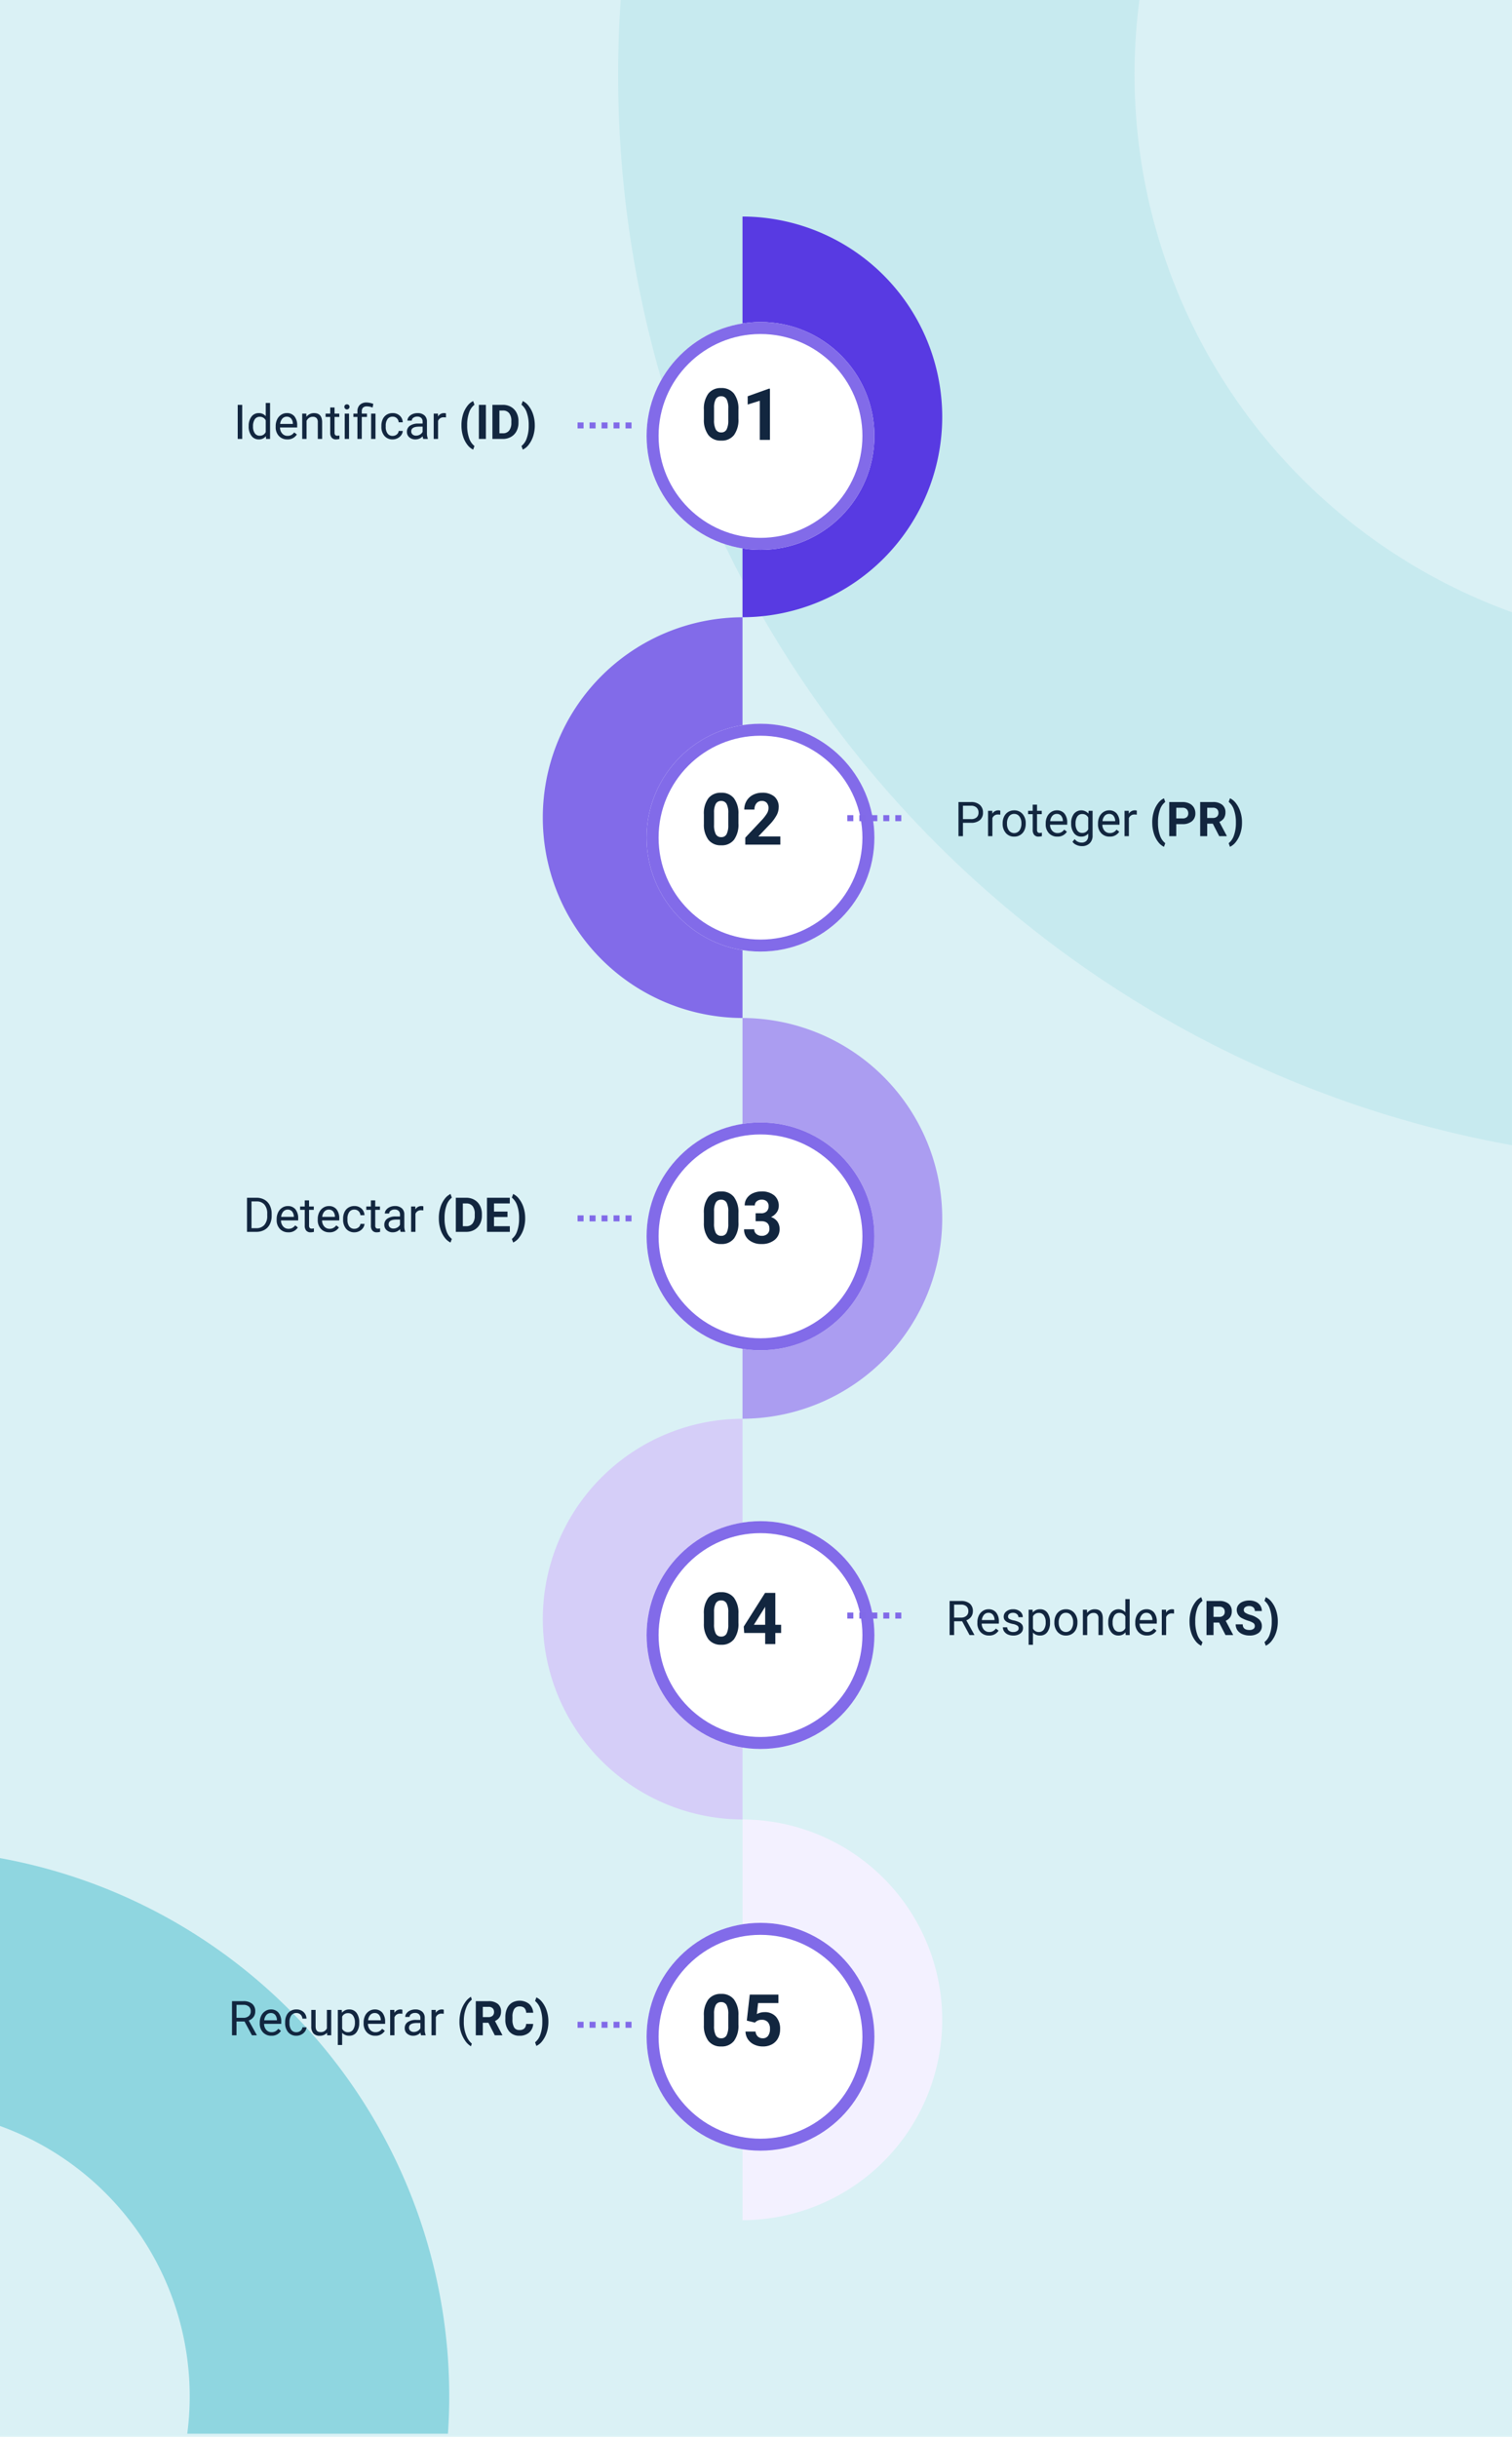 <svg xmlns="http://www.w3.org/2000/svg" xmlns:xlink="http://www.w3.org/1999/xlink" width="504.423" height="812.839" viewBox="0 0 504.423 812.839">
  <defs>
    <clipPath id="clip-path">
      <rect id="Rectángulo_36928" data-name="Rectángulo 36928" width="133.676" height="66.625" fill="#826be9"/>
    </clipPath>
    <clipPath id="clip-path-2">
      <rect id="Rectángulo_36928-2" data-name="Rectángulo 36928" width="133.676" height="66.625" fill="#d5cef8"/>
    </clipPath>
    <clipPath id="clip-path-3">
      <rect id="Rectángulo_36928-3" data-name="Rectángulo 36928" width="133.676" height="66.625" fill="#583ae2"/>
    </clipPath>
    <clipPath id="clip-path-4">
      <rect id="Rectángulo_36928-4" data-name="Rectángulo 36928" width="133.676" height="66.625" fill="#ab9df1"/>
    </clipPath>
    <clipPath id="clip-path-5">
      <rect id="Rectángulo_36928-5" data-name="Rectángulo 36928" width="133.676" height="66.625" fill="#f3f1ff"/>
    </clipPath>
    <filter id="Elipse_5466" x="178.212" y="69.92" width="151" height="151" filterUnits="userSpaceOnUse">
      <feOffset dx="6" dy="6" input="SourceAlpha"/>
      <feGaussianBlur stdDeviation="12.5" result="blur"/>
      <feFlood flood-opacity="0.161"/>
      <feComposite operator="in" in2="blur"/>
      <feComposite in="SourceGraphic"/>
    </filter>
    <filter id="Elipse_5467" x="178.212" y="203.92" width="151" height="151" filterUnits="userSpaceOnUse">
      <feOffset dx="6" dy="6" input="SourceAlpha"/>
      <feGaussianBlur stdDeviation="12.5" result="blur-2"/>
      <feFlood flood-opacity="0.161"/>
      <feComposite operator="in" in2="blur-2"/>
      <feComposite in="SourceGraphic"/>
    </filter>
    <filter id="Elipse_5468" x="178.212" y="336.92" width="151" height="151" filterUnits="userSpaceOnUse">
      <feOffset dx="6" dy="6" input="SourceAlpha"/>
      <feGaussianBlur stdDeviation="12.5" result="blur-3"/>
      <feFlood flood-opacity="0.161"/>
      <feComposite operator="in" in2="blur-3"/>
      <feComposite in="SourceGraphic"/>
    </filter>
    <filter id="Elipse_5469" x="178.212" y="469.92" width="151" height="151" filterUnits="userSpaceOnUse">
      <feOffset dx="6" dy="6" input="SourceAlpha"/>
      <feGaussianBlur stdDeviation="12.5" result="blur-4"/>
      <feFlood flood-opacity="0.161"/>
      <feComposite operator="in" in2="blur-4"/>
      <feComposite in="SourceGraphic"/>
    </filter>
    <filter id="Elipse_5470" x="178.212" y="603.92" width="151" height="151" filterUnits="userSpaceOnUse">
      <feOffset dx="6" dy="6" input="SourceAlpha"/>
      <feGaussianBlur stdDeviation="12.5" result="blur-5"/>
      <feFlood flood-opacity="0.161"/>
      <feComposite operator="in" in2="blur-5"/>
      <feComposite in="SourceGraphic"/>
    </filter>
  </defs>
  <g id="Grupo_87396" data-name="Grupo 87396" transform="translate(11549 1579)">
    <g id="Grupo_87546" data-name="Grupo 87546" transform="translate(-4824.5 -1413.304)">
      <path id="Trazado_134801" data-name="Trazado 134801" d="M0,0H504.418V812.839H0Z" transform="translate(-6724.5 -165.696)" fill="#daf1f5"/>
      <path id="hacker-working-in-the-darkness" d="M0,149.872H89.354A95.882,95.882,0,0,1,192,87.4V.427Q185.792,0,179.477,0A182.414,182.414,0,0,0,0,149.858Z" transform="translate(-6574.628 454.129) rotate(90)" fill="#8fd6e0"/>
      <path id="hacker-working-in-the-darkness-2" data-name="hacker-working-in-the-darkness" d="M0,298.2H177.784A190.775,190.775,0,0,1,382.017,173.9V.849Q369.666.011,357.1,0C178.771,0,30.492,128.647,0,298.2Z" transform="translate(-6518.278 216.322) rotate(-90)" fill="#b5e4eb" opacity="0.5"/>
      <g id="Grupo_86699" data-name="Grupo 86699" transform="translate(-2266.078 -559.276) rotate(90)">
        <g id="Grupo_86694" data-name="Grupo 86694" transform="translate(599.485 4210.712)">
          <g id="Grupo_86693" data-name="Grupo 86693" clip-path="url(#clip-path)">
            <path id="Trazado_130844" data-name="Trazado 130844" d="M66.839,66.625A66.84,66.84,0,0,0,133.677,0L0,0A66.841,66.841,0,0,0,66.839,66.625" fill="#826be9"/>
          </g>
        </g>
        <g id="Grupo_86697" data-name="Grupo 86697" transform="translate(866.838 4210.712)">
          <g id="Grupo_86693-2" data-name="Grupo 86693" clip-path="url(#clip-path-2)">
            <path id="Trazado_130844-2" data-name="Trazado 130844" d="M66.839,66.625A66.84,66.84,0,0,0,133.677,0L0,0A66.841,66.841,0,0,0,66.839,66.625" fill="#d5cef8"/>
          </g>
        </g>
        <g id="Grupo_86695" data-name="Grupo 86695" transform="translate(599.485 4210.712) rotate(180)">
          <g id="Grupo_86693-3" data-name="Grupo 86693" clip-path="url(#clip-path-3)">
            <path id="Trazado_130844-3" data-name="Trazado 130844" d="M66.839,66.625A66.84,66.84,0,0,0,133.677,0L0,0A66.841,66.841,0,0,0,66.839,66.625" fill="#583ae2"/>
          </g>
        </g>
        <g id="Grupo_86696" data-name="Grupo 86696" transform="translate(866.838 4210.712) rotate(180)">
          <g id="Grupo_86693-4" data-name="Grupo 86693" clip-path="url(#clip-path-4)">
            <path id="Trazado_130844-4" data-name="Trazado 130844" d="M66.839,66.625A66.84,66.84,0,0,0,133.677,0L0,0A66.841,66.841,0,0,0,66.839,66.625" fill="#ab9df1"/>
          </g>
        </g>
        <g id="Grupo_86698" data-name="Grupo 86698" transform="translate(1134.19 4210.712) rotate(180)">
          <g id="Grupo_86693-5" data-name="Grupo 86693" clip-path="url(#clip-path-5)">
            <path id="Trazado_130844-5" data-name="Trazado 130844" d="M66.839,66.625A66.84,66.84,0,0,0,133.677,0L0,0A66.841,66.841,0,0,0,66.839,66.625" fill="#f3f1ff"/>
          </g>
        </g>
        <g transform="matrix(0, -1, 1, 0, 393.58, 4458.42)" filter="url(#Elipse_5466)">
          <g id="Elipse_5466-2" data-name="Elipse 5466" transform="translate(285.71 101.42) rotate(90)" fill="#fff" stroke="#826be9" stroke-width="4">
            <circle cx="38" cy="38" r="38" stroke="none"/>
            <circle cx="38" cy="38" r="36" fill="none"/>
          </g>
        </g>
        <g transform="matrix(0, -1, 1, 0, 393.58, 4458.42)" filter="url(#Elipse_5467)">
          <g id="Elipse_5467-2" data-name="Elipse 5467" transform="translate(285.71 235.42) rotate(90)" fill="#fff" stroke="#826be9" stroke-width="4">
            <circle cx="38" cy="38" r="38" stroke="none"/>
            <circle cx="38" cy="38" r="36" fill="none"/>
          </g>
        </g>
        <g transform="matrix(0, -1, 1, 0, 393.58, 4458.42)" filter="url(#Elipse_5468)">
          <g id="Elipse_5468-2" data-name="Elipse 5468" transform="translate(285.71 368.42) rotate(90)" fill="#fff" stroke="#826be9" stroke-width="4">
            <circle cx="38" cy="38" r="38" stroke="none"/>
            <circle cx="38" cy="38" r="36" fill="none"/>
          </g>
        </g>
        <g transform="matrix(0, -1, 1, 0, 393.58, 4458.42)" filter="url(#Elipse_5469)">
          <g id="Elipse_5469-2" data-name="Elipse 5469" transform="translate(285.71 501.42) rotate(90)" fill="#fff" stroke="#826be9" stroke-width="4">
            <circle cx="38" cy="38" r="38" stroke="none"/>
            <circle cx="38" cy="38" r="36" fill="none"/>
          </g>
        </g>
        <g transform="matrix(0, -1, 1, 0, 393.58, 4458.42)" filter="url(#Elipse_5470)">
          <g id="Elipse_5470-2" data-name="Elipse 5470" transform="translate(285.71 635.42) rotate(90)" fill="#fff" stroke="#826be9" stroke-width="4">
            <circle cx="38" cy="38" r="38" stroke="none"/>
            <circle cx="38" cy="38" r="36" fill="none"/>
          </g>
        </g>
        <path id="_01" data-name="01" d="M12.645-7.055A8.644,8.644,0,0,1,11.18-1.641,5.113,5.113,0,0,1,6.891.234a5.149,5.149,0,0,1-4.266-1.84A8.391,8.391,0,0,1,1.113-6.879V-10.02A8.53,8.53,0,0,1,2.6-15.445,5.151,5.151,0,0,1,6.867-17.3a5.156,5.156,0,0,1,4.266,1.834A8.365,8.365,0,0,1,12.645-10.2ZM9.258-10.5a6.237,6.237,0,0,0-.58-3.088,1.961,1.961,0,0,0-1.811-.967,1.926,1.926,0,0,0-1.764.92,5.837,5.837,0,0,0-.6,2.877v4.148a6.547,6.547,0,0,0,.568,3.1A1.935,1.935,0,0,0,6.891-2.5a1.9,1.9,0,0,0,1.793-.973,6.39,6.39,0,0,0,.574-2.977ZM23.156,0H19.77V-13.055L15.727-11.8v-2.754l7.066-2.531h.363Z" transform="translate(540.323 4224.712) rotate(-90)" fill="#12263f"/>
        <path id="_02" data-name="02" d="M12.645-7.055A8.644,8.644,0,0,1,11.18-1.641,5.113,5.113,0,0,1,6.891.234a5.149,5.149,0,0,1-4.266-1.84A8.391,8.391,0,0,1,1.113-6.879V-10.02A8.53,8.53,0,0,1,2.6-15.445,5.151,5.151,0,0,1,6.867-17.3a5.156,5.156,0,0,1,4.266,1.834A8.365,8.365,0,0,1,12.645-10.2ZM9.258-10.5a6.237,6.237,0,0,0-.58-3.088,1.961,1.961,0,0,0-1.811-.967,1.926,1.926,0,0,0-1.764.92,5.837,5.837,0,0,0-.6,2.877v4.148a6.547,6.547,0,0,0,.568,3.1A1.935,1.935,0,0,0,6.891-2.5a1.9,1.9,0,0,0,1.793-.973,6.39,6.39,0,0,0,.574-2.977ZM26.625,0H14.93V-2.32L20.449-8.2a13.617,13.617,0,0,0,1.682-2.168,3.483,3.483,0,0,0,.545-1.758,2.606,2.606,0,0,0-.574-1.787,2.073,2.073,0,0,0-1.641-.65,2.236,2.236,0,0,0-1.811.791,3.133,3.133,0,0,0-.662,2.08h-3.4a5.594,5.594,0,0,1,.744-2.848,5.245,5.245,0,0,1,2.1-2.021A6.394,6.394,0,0,1,20.52-17.3a6.054,6.054,0,0,1,4.1,1.266,4.478,4.478,0,0,1,1.459,3.574,5.737,5.737,0,0,1-.656,2.578,14.327,14.327,0,0,1-2.25,3.059L19.289-2.73h7.336Z" transform="translate(675.324 4224.712) rotate(-90)" fill="#12263f"/>
        <path id="_03" data-name="03" d="M12.645-7.055A8.644,8.644,0,0,1,11.18-1.641,5.113,5.113,0,0,1,6.891.234a5.149,5.149,0,0,1-4.266-1.84A8.391,8.391,0,0,1,1.113-6.879V-10.02A8.53,8.53,0,0,1,2.6-15.445,5.151,5.151,0,0,1,6.867-17.3a5.156,5.156,0,0,1,4.266,1.834A8.365,8.365,0,0,1,12.645-10.2ZM9.258-10.5a6.237,6.237,0,0,0-.58-3.088,1.961,1.961,0,0,0-1.811-.967,1.926,1.926,0,0,0-1.764.92,5.837,5.837,0,0,0-.6,2.877v4.148a6.547,6.547,0,0,0,.568,3.1A1.935,1.935,0,0,0,6.891-2.5a1.9,1.9,0,0,0,1.793-.973,6.39,6.39,0,0,0,.574-2.977Zm9.117.469h1.8a2.543,2.543,0,0,0,1.91-.645,2.362,2.362,0,0,0,.621-1.711,2.088,2.088,0,0,0-.615-1.605,2.384,2.384,0,0,0-1.693-.574,2.5,2.5,0,0,0-1.629.533,1.7,1.7,0,0,0-.656,1.389H14.73a4.165,4.165,0,0,1,.721-2.4A4.8,4.8,0,0,1,17.467-16.7a6.727,6.727,0,0,1,2.854-.6A6.38,6.38,0,0,1,24.563-16,4.418,4.418,0,0,1,26.1-12.434a3.59,3.59,0,0,1-.715,2.156,4.644,4.644,0,0,1-1.875,1.512,4.239,4.239,0,0,1,2.15,1.547,4.2,4.2,0,0,1,.709,2.438,4.491,4.491,0,0,1-1.658,3.645A6.667,6.667,0,0,1,20.32.234a6.322,6.322,0,0,1-4.178-1.348A4.4,4.4,0,0,1,14.52-4.676h3.387a1.962,1.962,0,0,0,.721,1.57A2.656,2.656,0,0,0,20.4-2.5a2.668,2.668,0,0,0,1.893-.639,2.2,2.2,0,0,0,.686-1.693q0-2.555-2.812-2.555H18.375Z" transform="translate(808.324 4224.712) rotate(-90)" fill="#12263f"/>
        <path id="_04" data-name="04" d="M12.645-7.055A8.644,8.644,0,0,1,11.18-1.641,5.113,5.113,0,0,1,6.891.234a5.149,5.149,0,0,1-4.266-1.84A8.391,8.391,0,0,1,1.113-6.879V-10.02A8.53,8.53,0,0,1,2.6-15.445,5.151,5.151,0,0,1,6.867-17.3a5.156,5.156,0,0,1,4.266,1.834A8.365,8.365,0,0,1,12.645-10.2ZM9.258-10.5a6.237,6.237,0,0,0-.58-3.088,1.961,1.961,0,0,0-1.811-.967,1.926,1.926,0,0,0-1.764.92,5.837,5.837,0,0,0-.6,2.877v4.148a6.547,6.547,0,0,0,.568,3.1A1.935,1.935,0,0,0,6.891-2.5a1.9,1.9,0,0,0,1.793-.973,6.39,6.39,0,0,0,.574-2.977ZM24.949-6.422h1.934v2.73H24.949V0H21.563V-3.691h-7l-.152-2.133,7.113-11.238h3.422Zm-7.16,0h3.773v-6.023l-.223.387Z" transform="translate(942 4224.712) rotate(-90)" fill="#12263f"/>
        <path id="_05" data-name="05" d="M12.645-7.055A8.644,8.644,0,0,1,11.18-1.641,5.113,5.113,0,0,1,6.891.234a5.149,5.149,0,0,1-4.266-1.84A8.391,8.391,0,0,1,1.113-6.879V-10.02A8.53,8.53,0,0,1,2.6-15.445,5.151,5.151,0,0,1,6.867-17.3a5.156,5.156,0,0,1,4.266,1.834A8.365,8.365,0,0,1,12.645-10.2ZM9.258-10.5a6.237,6.237,0,0,0-.58-3.088,1.961,1.961,0,0,0-1.811-.967,1.926,1.926,0,0,0-1.764.92,5.837,5.837,0,0,0-.6,2.877v4.148a6.547,6.547,0,0,0,.568,3.1A1.935,1.935,0,0,0,6.891-2.5a1.9,1.9,0,0,0,1.793-.973,6.39,6.39,0,0,0,.574-2.977Zm6.176,2.109.984-8.672H25.98v2.824H19.2l-.422,3.668a5.369,5.369,0,0,1,2.566-.645A4.918,4.918,0,0,1,25.16-9.7a6.038,6.038,0,0,1,1.383,4.23,6.186,6.186,0,0,1-.7,2.959,4.921,4.921,0,0,1-2,2.027,6.237,6.237,0,0,1-3.07.721,6.624,6.624,0,0,1-2.871-.627,5.093,5.093,0,0,1-2.092-1.764A4.807,4.807,0,0,1,15-4.746h3.352A2.5,2.5,0,0,0,19.1-3.088a2.359,2.359,0,0,0,1.67.592,2.082,2.082,0,0,0,1.77-.826,3.827,3.827,0,0,0,.621-2.338,3.165,3.165,0,0,0-.715-2.227,2.623,2.623,0,0,0-2.027-.773,2.932,2.932,0,0,0-1.957.633l-.328.3Z" transform="translate(1076 4224.712) rotate(-90)" fill="#12263f"/>
      </g>
      <path id="Trazado_134802" data-name="Trazado 134802" d="M4.719,15h-1.5V3.625h1.5Zm2.164-4.3A4.952,4.952,0,0,1,7.8,7.574,2.915,2.915,0,0,1,10.214,6.39,2.932,2.932,0,0,1,12.57,7.406V3h1.445V15H12.688l-.07-.906A2.943,2.943,0,0,1,10.2,15.156a2.887,2.887,0,0,1-2.4-1.2,5.008,5.008,0,0,1-.926-3.141Zm1.445.164a3.749,3.749,0,0,0,.594,2.25,1.92,1.92,0,0,0,1.641.813A2.108,2.108,0,0,0,12.57,12.7V8.813a2.125,2.125,0,0,0-1.992-1.2,1.929,1.929,0,0,0-1.656.82,4.128,4.128,0,0,0-.594,2.434Zm11.438,4.289a3.693,3.693,0,0,1-2.8-1.129A4.19,4.19,0,0,1,15.888,11v-.266a5.073,5.073,0,0,1,.48-2.246,3.748,3.748,0,0,1,1.344-1.547,3.378,3.378,0,0,1,1.871-.559,3.166,3.166,0,0,1,2.563,1.086,4.7,4.7,0,0,1,.914,3.109v.6H17.336a3,3,0,0,0,.73,2.02,2.3,2.3,0,0,0,1.777.77,2.517,2.517,0,0,0,1.3-.312,3.259,3.259,0,0,0,.93-.828l.883.688a3.55,3.55,0,0,1-3.19,1.637Zm-.18-7.578a1.928,1.928,0,0,0-1.469.637A3.1,3.1,0,0,0,17.383,10h4.234V9.891a2.753,2.753,0,0,0-.594-1.707,1.815,1.815,0,0,0-1.437-.606ZM26.1,6.547l.047,1.063A3.08,3.08,0,0,1,28.68,6.391q2.68,0,2.7,3.023V15H29.938V9.406a1.946,1.946,0,0,0-.418-1.352,1.675,1.675,0,0,0-1.277-.437,2.086,2.086,0,0,0-1.234.375,2.546,2.546,0,0,0-.828.984V15H24.734V6.547ZM35.523,4.5V6.547H37.1V7.664H35.523v5.249a1.173,1.173,0,0,0,.211.763.888.888,0,0,0,.719.254,3.5,3.5,0,0,0,.688-.094V15a4.215,4.215,0,0,1-1.109.155,1.8,1.8,0,0,1-1.461-.586,2.517,2.517,0,0,1-.492-1.664V7.664h-1.54V6.547h1.539V4.5ZM40.359,15H38.914V6.547h1.445ZM38.8,4.3a.863.863,0,0,1,.215-.594.807.807,0,0,1,.637-.242.819.819,0,0,1,.641.242.854.854,0,0,1,.219.594.856.856,0,1,1-1.712,0ZM43.156,15V7.664H41.82V6.547h1.336V5.828a2.937,2.937,0,0,1,.809-2.2,3.136,3.136,0,0,1,2.285-.789,6.881,6.881,0,0,1,2.211.477l-.242,1.219a5.008,5.008,0,0,0-1.859-.391,1.819,1.819,0,0,0-1.34.418,1.723,1.723,0,0,0-.41,1.254V6.55h1.727V7.664H44.609V15Zm6.023,0H47.727V6.547H49.18Zm5.742-1.023a2.082,2.082,0,0,0,1.352-.469,1.649,1.649,0,0,0,.641-1.172h1.367a2.621,2.621,0,0,1-.5,1.383,3.293,3.293,0,0,1-1.23,1.047,3.55,3.55,0,0,1-1.629.391A3.482,3.482,0,0,1,52.176,14a4.59,4.59,0,0,1-1.02-3.152v-.242a5.089,5.089,0,0,1,.453-2.2,3.451,3.451,0,0,1,1.3-1.492,3.7,3.7,0,0,1,2-.531,3.39,3.39,0,0,1,2.363.852,3.043,3.043,0,0,1,1,2.211H56.914A1.992,1.992,0,0,0,56.293,8.1a1.932,1.932,0,0,0-1.379-.527,2.023,2.023,0,0,0-1.707.793,3.724,3.724,0,0,0-.605,2.293v.273a3.65,3.65,0,0,0,.6,2.25,2.033,2.033,0,0,0,1.72.8ZM65.125,15a3.036,3.036,0,0,1-.2-.891,3.225,3.225,0,0,1-2.406,1.047,2.984,2.984,0,0,1-2.051-.707,2.287,2.287,0,0,1-.8-1.793,2.39,2.39,0,0,1,1-2.051,4.733,4.733,0,0,1,2.824-.73H64.9V9.211A1.623,1.623,0,0,0,64.445,8a1.821,1.821,0,0,0-1.336-.449,2.107,2.107,0,0,0-1.3.391,1.151,1.151,0,0,0-.523.945h-1.45a2,2,0,0,1,.449-1.223,3.066,3.066,0,0,1,1.215-.93,4.1,4.1,0,0,1,1.7-.343,3.342,3.342,0,0,1,2.289.73,2.635,2.635,0,0,1,.859,2.012v3.891a4.757,4.757,0,0,0,.3,1.852V15Zm-2.4-1.1a2.54,2.54,0,0,0,1.289-.352,2.127,2.127,0,0,0,.883-.914V10.9H63.766q-2.656,0-2.656,1.555a1.316,1.316,0,0,0,.453,1.063,1.742,1.742,0,0,0,1.164.382ZM72.7,7.844a4.331,4.331,0,0,0-.711-.055A1.9,1.9,0,0,0,70.055,9v6H68.609V6.547h1.406l.023.977a2.251,2.251,0,0,1,2.016-1.133A1.477,1.477,0,0,1,72.7,6.5Zm5.164,2.531a11.99,11.99,0,0,1,.477-3.406,8.989,8.989,0,0,1,1.406-2.863,5.251,5.251,0,0,1,2.016-1.73L82.2,3.594A5.438,5.438,0,0,0,80.414,6.2a12.082,12.082,0,0,0-.641,4.125v.242a12.313,12.313,0,0,0,.633,4.141A5.544,5.544,0,0,0,82.2,17.359l-.437,1.2a5.253,5.253,0,0,1-1.98-1.684,8.838,8.838,0,0,1-1.4-2.785,11.918,11.918,0,0,1-.516-3.3ZM86.016,15H83.672V3.625h2.344Zm2.172,0V3.625h3.5a5.315,5.315,0,0,1,2.684.676A4.712,4.712,0,0,1,96.22,6.223a5.928,5.928,0,0,1,.664,2.832v.523a5.945,5.945,0,0,1-.652,2.82,4.672,4.672,0,0,1-1.84,1.914,5.355,5.355,0,0,1-2.68.688Zm2.344-9.477v7.594h1.133a2.545,2.545,0,0,0,2.1-.9,4.06,4.06,0,0,0,.742-2.57v-.6a4.124,4.124,0,0,0-.719-2.629,2.537,2.537,0,0,0-2.1-.895Zm11.8,5.031a11.377,11.377,0,0,1-.508,3.4,9.225,9.225,0,0,1-1.461,2.883,5.263,5.263,0,0,1-2.039,1.719l-.437-1.2a5.494,5.494,0,0,0,1.75-2.578,11.939,11.939,0,0,0,.664-4.008v-.414a12.209,12.209,0,0,0-.637-4.117A5.727,5.727,0,0,0,97.883,3.57l.438-1.2a5.265,5.265,0,0,1,2,1.672,9.106,9.106,0,0,1,1.461,2.82,11.3,11.3,0,0,1,.543,3.336Z" transform="translate(-6648.415 -34.276)" fill="#12263f"/>
      <path id="Trazado_134803" data-name="Trazado 134803" d="M6.316,15V3.625H9.527a5.169,5.169,0,0,1,2.625.656,4.438,4.438,0,0,1,1.762,1.867,6.078,6.078,0,0,1,.629,2.781v.727a6.1,6.1,0,0,1-.621,2.82,4.369,4.369,0,0,1-1.773,1.859A5.5,5.5,0,0,1,9.465,15Zm1.5-10.148v8.922H9.4a3.434,3.434,0,0,0,2.7-1.079,4.458,4.458,0,0,0,.965-3.073V8.957a4.529,4.529,0,0,0-.91-3.014A3.239,3.239,0,0,0,9.566,4.852Zm12.273,10.3a3.693,3.693,0,0,1-2.8-1.129A4.19,4.19,0,0,1,16.211,11v-.266A5.073,5.073,0,0,1,16.7,8.5a3.748,3.748,0,0,1,1.344-1.547,3.378,3.378,0,0,1,1.871-.559A3.166,3.166,0,0,1,22.478,7.48a4.7,4.7,0,0,1,.914,3.109v.6H17.66a3,3,0,0,0,.73,2.02,2.3,2.3,0,0,0,1.777.77,2.517,2.517,0,0,0,1.3-.312,3.259,3.259,0,0,0,.93-.828l.883.688a3.55,3.55,0,0,1-3.19,1.629Zm-.18-7.578a1.928,1.928,0,0,0-1.469.637A3.1,3.1,0,0,0,17.707,10h4.234V9.891a2.753,2.753,0,0,0-.594-1.707,1.815,1.815,0,0,0-1.437-.606ZM27.02,4.5V6.547H28.6V7.664H27.02v5.249a1.173,1.173,0,0,0,.211.763.888.888,0,0,0,.719.254,3.5,3.5,0,0,0,.688-.094V15a4.215,4.215,0,0,1-1.109.155,1.8,1.8,0,0,1-1.461-.586,2.517,2.517,0,0,1-.492-1.664V7.664H24.035V6.547h1.539V4.5Zm6.773,10.656A3.693,3.693,0,0,1,31,14.027a4.19,4.19,0,0,1-1.078-3.02v-.266A5.073,5.073,0,0,1,30.4,8.5a3.748,3.748,0,0,1,1.344-1.547,3.378,3.378,0,0,1,1.871-.559A3.166,3.166,0,0,1,36.178,7.48a4.7,4.7,0,0,1,.914,3.109v.6H31.363a3,3,0,0,0,.73,2.02,2.3,2.3,0,0,0,1.777.77,2.517,2.517,0,0,0,1.3-.312,3.259,3.259,0,0,0,.93-.828l.883.688a3.55,3.55,0,0,1-3.19,1.629Zm-.18-7.578a1.928,1.928,0,0,0-1.469.637A3.1,3.1,0,0,0,31.41,10h4.234V9.891a2.753,2.753,0,0,0-.594-1.707A1.815,1.815,0,0,0,33.613,7.578Zm8.539,6.4a2.082,2.082,0,0,0,1.352-.469,1.649,1.649,0,0,0,.641-1.172h1.367a2.621,2.621,0,0,1-.5,1.383,3.293,3.293,0,0,1-1.23,1.047,3.55,3.55,0,0,1-1.629.391A3.482,3.482,0,0,1,39.406,14a4.59,4.59,0,0,1-1.02-3.152v-.242a5.089,5.089,0,0,1,.453-2.2,3.451,3.451,0,0,1,1.3-1.492,3.7,3.7,0,0,1,2-.531,3.39,3.39,0,0,1,2.363.852,3.043,3.043,0,0,1,1,2.211H44.145A1.992,1.992,0,0,0,43.524,8.1a1.932,1.932,0,0,0-1.379-.527,2.023,2.023,0,0,0-1.707.793,3.724,3.724,0,0,0-.605,2.293v.273a3.65,3.65,0,0,0,.6,2.25,2.033,2.033,0,0,0,1.719.8ZM49.1,4.5V6.547h1.578V7.664H49.1v5.249a1.173,1.173,0,0,0,.211.763.888.888,0,0,0,.719.254,3.5,3.5,0,0,0,.688-.094V15a4.215,4.215,0,0,1-1.109.155,1.8,1.8,0,0,1-1.461-.586,2.517,2.517,0,0,1-.492-1.664V7.664H46.113V6.547h1.539V4.5ZM57.582,15a3.036,3.036,0,0,1-.2-.891,3.225,3.225,0,0,1-2.406,1.047,2.984,2.984,0,0,1-2.051-.707,2.287,2.287,0,0,1-.8-1.793,2.39,2.39,0,0,1,1-2.051,4.733,4.733,0,0,1,2.824-.73h1.406V9.211A1.623,1.623,0,0,0,56.9,8a1.821,1.821,0,0,0-1.336-.449,2.107,2.107,0,0,0-1.3.391,1.151,1.151,0,0,0-.523.945H52.293a2,2,0,0,1,.449-1.223,3.066,3.066,0,0,1,1.219-.934,4.1,4.1,0,0,1,1.691-.344,3.342,3.342,0,0,1,2.289.73A2.635,2.635,0,0,1,58.8,9.133v3.891a4.757,4.757,0,0,0,.3,1.852V15Zm-2.4-1.1a2.54,2.54,0,0,0,1.289-.352,2.127,2.127,0,0,0,.883-.914V10.9H56.223q-2.656,0-2.656,1.555a1.316,1.316,0,0,0,.453,1.063,1.742,1.742,0,0,0,1.164.382Zm9.969-6.055a4.331,4.331,0,0,0-.711-.055A1.9,1.9,0,0,0,62.512,9v6H61.066V6.547h1.406l.023.977a2.251,2.251,0,0,1,2.016-1.133,1.477,1.477,0,0,1,.641.109Zm5.164,2.531a11.99,11.99,0,0,1,.477-3.406A8.989,8.989,0,0,1,72.2,4.1a5.251,5.251,0,0,1,2.016-1.73l.438,1.219A5.438,5.438,0,0,0,72.871,6.2a12.082,12.082,0,0,0-.641,4.125v.242a12.313,12.313,0,0,0,.633,4.141,5.544,5.544,0,0,0,1.789,2.648l-.437,1.2a5.253,5.253,0,0,1-1.98-1.684,8.838,8.838,0,0,1-1.4-2.785,11.918,11.918,0,0,1-.516-3.3ZM75.98,15V3.625h3.5a5.315,5.315,0,0,1,2.684.676,4.712,4.712,0,0,1,1.848,1.922,5.928,5.928,0,0,1,.664,2.832v.523a5.945,5.945,0,0,1-.652,2.82,4.672,4.672,0,0,1-1.84,1.914A5.355,5.355,0,0,1,79.5,15Zm2.344-9.477v7.594h1.133a2.545,2.545,0,0,0,2.1-.9,4.06,4.06,0,0,0,.742-2.57v-.6a4.124,4.124,0,0,0-.719-2.629,2.537,2.537,0,0,0-2.1-.895Zm14.9,4.531h-4.5v3.063H94V15H86.379V3.625h7.609v1.9H88.723V8.234h4.5Zm5.9.5a11.376,11.376,0,0,1-.508,3.4,9.225,9.225,0,0,1-1.461,2.883,5.263,5.263,0,0,1-2.039,1.719l-.437-1.2a5.494,5.494,0,0,0,1.75-2.578,11.939,11.939,0,0,0,.664-4.008v-.414a12.209,12.209,0,0,0-.637-4.117,5.727,5.727,0,0,0-1.78-2.669l.438-1.2a5.265,5.265,0,0,1,2,1.672,9.106,9.106,0,0,1,1.461,2.82,11.3,11.3,0,0,1,.543,3.336Z" transform="translate(-6648.415 230.224)" fill="#12263f"/>
      <path id="Trazado_134804" data-name="Trazado 134804" d="M6.922,10.547V15h-1.5V3.625h4.2a4.215,4.215,0,0,1,2.926.953A3.231,3.231,0,0,1,13.6,7.1a3.189,3.189,0,0,1-1.035,2.551,4.4,4.4,0,0,1-2.965.9Zm0-1.227h2.7a2.7,2.7,0,0,0,1.844-.567,2.075,2.075,0,0,0,.641-1.64,2.143,2.143,0,0,0-.641-1.628A2.525,2.525,0,0,0,9.7,4.852H6.922ZM19.375,7.844a4.331,4.331,0,0,0-.711-.055A1.9,1.9,0,0,0,16.734,9v6H15.289V6.547H16.7l.023.977a2.251,2.251,0,0,1,2.016-1.133,1.477,1.477,0,0,1,.641.109Zm.789,2.852a4.993,4.993,0,0,1,.488-2.234,3.643,3.643,0,0,1,1.36-1.532A3.7,3.7,0,0,1,24,6.391a3.565,3.565,0,0,1,2.793,1.2,4.6,4.6,0,0,1,1.066,3.18v.1a5.036,5.036,0,0,1-.473,2.215,3.589,3.589,0,0,1-1.352,1.527,3.743,3.743,0,0,1-2.02.547,3.556,3.556,0,0,1-2.785-1.2,4.575,4.575,0,0,1-1.065-3.16Zm1.453.172a3.616,3.616,0,0,0,.652,2.258,2.211,2.211,0,0,0,3.5-.012,3.955,3.955,0,0,0,.648-2.418,3.61,3.61,0,0,0-.66-2.254A2.1,2.1,0,0,0,24,7.578a2.075,2.075,0,0,0-1.727.852,3.925,3.925,0,0,0-.656,2.437ZM31.633,4.5V6.547h1.578V7.664H31.633v5.249a1.173,1.173,0,0,0,.211.763.888.888,0,0,0,.719.254,3.5,3.5,0,0,0,.688-.094V15a4.215,4.215,0,0,1-1.109.155,1.8,1.8,0,0,1-1.461-.586,2.517,2.517,0,0,1-.492-1.664V7.664H28.648V6.547h1.539V4.5Zm6.773,10.656a3.693,3.693,0,0,1-2.8-1.129,4.19,4.19,0,0,1-1.078-3.02v-.266a5.073,5.073,0,0,1,.48-2.246,3.748,3.748,0,0,1,1.344-1.547,3.378,3.378,0,0,1,1.871-.559,3.166,3.166,0,0,1,2.563,1.086,4.7,4.7,0,0,1,.914,3.109v.6H35.977a3,3,0,0,0,.73,2.02,2.3,2.3,0,0,0,1.777.77,2.517,2.517,0,0,0,1.3-.312,3.259,3.259,0,0,0,.93-.828l.883.688A3.55,3.55,0,0,1,38.406,15.156Zm-.18-7.578a1.928,1.928,0,0,0-1.469.637A3.1,3.1,0,0,0,36.023,10h4.234V9.891a2.753,2.753,0,0,0-.594-1.707,1.815,1.815,0,0,0-1.436-.606Zm4.8,3.125a4.968,4.968,0,0,1,.914-3.145,3.151,3.151,0,0,1,4.836-.074l.07-.937h1.32V14.8a3.439,3.439,0,0,1-.973,2.586,3.589,3.589,0,0,1-2.613.945,4.348,4.348,0,0,1-1.789-.391,3.08,3.08,0,0,1-1.336-1.07L44.2,16a2.826,2.826,0,0,0,2.273,1.148,2.214,2.214,0,0,0,1.645-.594,2.269,2.269,0,0,0,.59-1.672v-.727a2.971,2.971,0,0,1-2.367,1,2.887,2.887,0,0,1-2.4-1.2,5.224,5.224,0,0,1-.915-3.258Zm1.453.164a3.79,3.79,0,0,0,.586,2.246,1.9,1.9,0,0,0,1.641.816,2.117,2.117,0,0,0,2.008-1.242V8.828a2.142,2.142,0,0,0-1.992-1.211,1.921,1.921,0,0,0-1.648.82,4.128,4.128,0,0,0-.59,2.43Zm11.375,4.289a3.693,3.693,0,0,1-2.8-1.129,4.19,4.19,0,0,1-1.078-3.02v-.266a5.073,5.073,0,0,1,.48-2.246A3.748,3.748,0,0,1,53.8,6.948a3.378,3.378,0,0,1,1.871-.559,3.166,3.166,0,0,1,2.563,1.086,4.7,4.7,0,0,1,.914,3.109v.6H53.43a3,3,0,0,0,.73,2.02,2.3,2.3,0,0,0,1.777.77,2.517,2.517,0,0,0,1.3-.312,3.259,3.259,0,0,0,.93-.828l.883.688a3.55,3.55,0,0,1-3.191,1.634Zm-.18-7.578a1.928,1.928,0,0,0-1.469.637A3.1,3.1,0,0,0,53.477,10h4.234V9.891a2.753,2.753,0,0,0-.594-1.707,1.815,1.815,0,0,0-1.437-.606Zm9.234.266a4.331,4.331,0,0,0-.711-.055A1.9,1.9,0,0,0,62.273,9v6H60.828V6.547h1.406l.023.977a2.251,2.251,0,0,1,2.016-1.133,1.477,1.477,0,0,1,.641.109Zm5.164,2.531a11.99,11.99,0,0,1,.477-3.406,8.989,8.989,0,0,1,1.406-2.863,5.251,5.251,0,0,1,2.016-1.73l.438,1.219A5.438,5.438,0,0,0,72.633,6.2a12.082,12.082,0,0,0-.641,4.125v.242a12.313,12.313,0,0,0,.633,4.141,5.544,5.544,0,0,0,1.789,2.648l-.437,1.2A5.253,5.253,0,0,1,72,16.871a8.838,8.838,0,0,1-1.4-2.785,11.918,11.918,0,0,1-.516-3.3Zm8.008.617V15H75.742V3.625H80.18a5.134,5.134,0,0,1,2.254.469,3.454,3.454,0,0,1,1.5,1.332,3.714,3.714,0,0,1,.523,1.965,3.266,3.266,0,0,1-1.145,2.637,4.767,4.767,0,0,1-3.168.965Zm0-1.9h2.1a2.059,2.059,0,0,0,1.42-.436,1.591,1.591,0,0,0,.488-1.25A1.876,1.876,0,0,0,81.6,6.054a1.839,1.839,0,0,0-1.359-.531H78.086Zm12.188,1.742H88.406V15H86.063V3.625H90.29a4.778,4.778,0,0,1,3.109.9,3.1,3.1,0,0,1,1.094,2.539A3.5,3.5,0,0,1,93.988,9a3.437,3.437,0,0,1-1.527,1.238l2.461,4.648V15H92.406ZM88.4,8.934h1.9a1.936,1.936,0,0,0,1.367-.449,1.606,1.606,0,0,0,.484-1.238,1.719,1.719,0,0,0-.457-1.266,1.9,1.9,0,0,0-1.4-.461H88.406Zm11.609,1.617a11.377,11.377,0,0,1-.508,3.4,9.225,9.225,0,0,1-1.461,2.883A5.263,5.263,0,0,1,96,18.553l-.437-1.2a5.494,5.494,0,0,0,1.75-2.578,11.939,11.939,0,0,0,.664-4.008v-.414a12.209,12.209,0,0,0-.637-4.117A5.727,5.727,0,0,0,95.57,3.57l.438-1.2a5.265,5.265,0,0,1,2,1.672,9.106,9.106,0,0,1,1.461,2.82,11.3,11.3,0,0,1,.543,3.336Z" transform="translate(-6410.166 98.224)" fill="#12263f"/>
      <path id="Trazado_134805" data-name="Trazado 134805" d="M6.648,10.4H3.977V15H2.469V3.625H6.234A4.457,4.457,0,0,1,9.191,4.5a3.148,3.148,0,0,1,1.035,2.547A3.062,3.062,0,0,1,9.652,8.9a3.428,3.428,0,0,1-1.6,1.18l2.672,4.828V15H9.117ZM3.977,9.172h2.3a2.6,2.6,0,0,0,1.777-.579,1.959,1.959,0,0,0,.66-1.55,2.062,2.062,0,0,0-.629-1.62,2.663,2.663,0,0,0-1.816-.571h-2.3ZM15.61,15.156a3.693,3.693,0,0,1-2.8-1.129,4.19,4.19,0,0,1-1.078-3.02v-.266a5.073,5.073,0,0,1,.48-2.246,3.748,3.748,0,0,1,1.344-1.547,3.378,3.378,0,0,1,1.871-.559A3.166,3.166,0,0,1,17.99,7.475a4.7,4.7,0,0,1,.914,3.109v.6H13.18a3,3,0,0,0,.73,2.02,2.3,2.3,0,0,0,1.777.77,2.517,2.517,0,0,0,1.3-.312,3.259,3.259,0,0,0,.93-.828l.883.688a3.55,3.55,0,0,1-3.191,1.634Zm-.18-7.578a1.928,1.928,0,0,0-1.469.637A3.1,3.1,0,0,0,13.227,10h4.234V9.891a2.753,2.753,0,0,0-.594-1.707A1.815,1.815,0,0,0,15.43,7.578Zm10.07,5.18a1.064,1.064,0,0,0-.441-.91,4.249,4.249,0,0,0-1.539-.559,7.277,7.277,0,0,1-1.742-.562,2.479,2.479,0,0,1-.953-.781,1.869,1.869,0,0,1-.309-1.078A2.193,2.193,0,0,1,21.4,7.11a3.432,3.432,0,0,1,2.246-.719,3.532,3.532,0,0,1,2.332.742,2.357,2.357,0,0,1,.895,1.9H25.414a1.3,1.3,0,0,0-.5-1.023,1.888,1.888,0,0,0-1.27-.43,1.976,1.976,0,0,0-1.234.344,1.082,1.082,0,0,0-.445.9.877.877,0,0,0,.414.789,5.1,5.1,0,0,0,1.5.508,7.8,7.8,0,0,1,1.754.578,2.558,2.558,0,0,1,1,.809,1.988,1.988,0,0,1,.324,1.152,2.163,2.163,0,0,1-.906,1.816,3.8,3.8,0,0,1-2.352.684,4.257,4.257,0,0,1-1.8-.359,2.922,2.922,0,0,1-1.223-1,2.42,2.42,0,0,1-.441-1.395H21.68a1.5,1.5,0,0,0,.582,1.152,2.258,2.258,0,0,0,1.434.426,2.331,2.331,0,0,0,1.3-.339,1.02,1.02,0,0,0,.5-.887Zm10.469-1.891a5.062,5.062,0,0,1-.883,3.109,2.829,2.829,0,0,1-2.391,1.18,3.1,3.1,0,0,1-2.422-.977v4.07H28.828V6.547h1.32l.07.938a2.977,2.977,0,0,1,2.453-1.094,2.882,2.882,0,0,1,2.41,1.148,5.117,5.117,0,0,1,.887,3.2ZM34.523,10.7a3.735,3.735,0,0,0-.609-2.258,1.963,1.963,0,0,0-1.672-.828,2.125,2.125,0,0,0-1.969,1.164V12.82a2.129,2.129,0,0,0,1.984,1.156,1.954,1.954,0,0,0,1.652-.824,4.077,4.077,0,0,0,.614-2.452Zm2.9-.008a4.993,4.993,0,0,1,.488-2.234A3.643,3.643,0,0,1,39.27,6.93a3.7,3.7,0,0,1,1.988-.539,3.565,3.565,0,0,1,2.793,1.2,4.6,4.6,0,0,1,1.066,3.18v.1a5.036,5.036,0,0,1-.473,2.215,3.589,3.589,0,0,1-1.352,1.527,3.743,3.743,0,0,1-2.02.547,3.556,3.556,0,0,1-2.785-1.2,4.575,4.575,0,0,1-1.065-3.16Zm1.453.172a3.616,3.616,0,0,0,.652,2.258,2.211,2.211,0,0,0,3.5-.012,3.955,3.955,0,0,0,.648-2.418,3.61,3.61,0,0,0-.66-2.254,2.1,2.1,0,0,0-1.754-.863,2.075,2.075,0,0,0-1.727.852,3.925,3.925,0,0,0-.66,2.44ZM48.3,6.547l.047,1.063a3.08,3.08,0,0,1,2.531-1.219q2.68,0,2.7,3.023V15H52.133V9.406a1.946,1.946,0,0,0-.418-1.352,1.675,1.675,0,0,0-1.277-.437,2.086,2.086,0,0,0-1.234.375,2.546,2.546,0,0,0-.828.984V15H46.93V6.547ZM55.406,10.7a4.952,4.952,0,0,1,.922-3.129A3.137,3.137,0,0,1,61.094,7.4V3h1.445V15H61.211l-.07-.906a2.943,2.943,0,0,1-2.414,1.063,2.887,2.887,0,0,1-2.4-1.2,5.008,5.008,0,0,1-.926-3.141Zm1.445.164a3.749,3.749,0,0,0,.594,2.25,1.92,1.92,0,0,0,1.641.813A2.108,2.108,0,0,0,61.094,12.7V8.813a2.125,2.125,0,0,0-1.992-1.2,1.929,1.929,0,0,0-1.656.82,4.128,4.128,0,0,0-.594,2.434Zm11.438,4.289a3.693,3.693,0,0,1-2.8-1.129A4.19,4.19,0,0,1,64.411,11v-.266a5.073,5.073,0,0,1,.48-2.246,3.748,3.748,0,0,1,1.344-1.547,3.378,3.378,0,0,1,1.871-.559,3.166,3.166,0,0,1,2.563,1.086,4.7,4.7,0,0,1,.914,3.109v.6H65.859a3,3,0,0,0,.73,2.02,2.3,2.3,0,0,0,1.777.77,2.517,2.517,0,0,0,1.3-.312,3.259,3.259,0,0,0,.93-.828l.883.688a3.55,3.55,0,0,1-3.19,1.637Zm-.18-7.578a1.928,1.928,0,0,0-1.469.637A3.1,3.1,0,0,0,65.906,10H70.14V9.891a2.753,2.753,0,0,0-.594-1.707,1.815,1.815,0,0,0-1.437-.606Zm9.234.266a4.331,4.331,0,0,0-.711-.055A1.9,1.9,0,0,0,74.7,9v6H73.258V6.547h1.406l.023.977A2.251,2.251,0,0,1,76.7,6.391a1.477,1.477,0,0,1,.641.109Zm5.164,2.531a11.99,11.99,0,0,1,.477-3.406A8.989,8.989,0,0,1,84.39,4.1a5.251,5.251,0,0,1,2.016-1.73l.438,1.219A5.438,5.438,0,0,0,85.063,6.2a12.082,12.082,0,0,0-.641,4.125v.242a12.313,12.313,0,0,0,.633,4.141,5.544,5.544,0,0,0,1.789,2.648l-.437,1.2a5.253,5.253,0,0,1-1.98-1.684,8.838,8.838,0,0,1-1.4-2.785,11.918,11.918,0,0,1-.516-3.3Zm9.875.461H90.516V15H88.172V3.625H92.4a4.778,4.778,0,0,1,3.109.9A3.1,3.1,0,0,1,96.6,7.063,3.5,3.5,0,0,1,96.1,9a3.437,3.437,0,0,1-1.527,1.238l2.461,4.648V15H94.516Zm-1.867-1.9h1.891a1.936,1.936,0,0,0,1.367-.449,1.606,1.606,0,0,0,.484-1.238A1.719,1.719,0,0,0,93.8,5.984a1.9,1.9,0,0,0-1.4-.461H90.516Zm13.766,3.078a1.2,1.2,0,0,0-.469-1.02,6.148,6.148,0,0,0-1.687-.75,11.963,11.963,0,0,1-1.93-.777,3.153,3.153,0,0,1-1.937-2.82A2.747,2.747,0,0,1,98.777,5a3.389,3.389,0,0,1,1.492-1.129,5.616,5.616,0,0,1,2.184-.406,5.112,5.112,0,0,1,2.172.441,3.458,3.458,0,0,1,1.48,1.246,3.261,3.261,0,0,1,.527,1.828h-2.344a1.534,1.534,0,0,0-.488-1.21,2.023,2.023,0,0,0-1.383-.434,2.162,2.162,0,0,0-1.336.363,1.146,1.146,0,0,0-.477.957,1.1,1.1,0,0,0,.559.93,6.311,6.311,0,0,0,1.645.7,7.106,7.106,0,0,1,2.914,1.492A2.972,2.972,0,0,1,106.633,12a2.737,2.737,0,0,1-1.117,2.316,4.891,4.891,0,0,1-3.008.84,5.808,5.808,0,0,1-2.391-.48,3.783,3.783,0,0,1-1.645-1.316,3.371,3.371,0,0,1-.566-1.937h2.352q0,1.883,2.25,1.883a2.189,2.189,0,0,0,1.3-.34,1.106,1.106,0,0,0,.473-.95Zm7.68-1.461a11.377,11.377,0,0,1-.508,3.4,9.225,9.225,0,0,1-1.461,2.883,5.263,5.263,0,0,1-2.039,1.719l-.437-1.2a5.494,5.494,0,0,0,1.75-2.578,11.939,11.939,0,0,0,.664-4.008v-.414a12.209,12.209,0,0,0-.637-4.117,5.727,5.727,0,0,0-1.777-2.672l.438-1.2a5.265,5.265,0,0,1,2,1.672,9.106,9.106,0,0,1,1.461,2.82,11.3,11.3,0,0,1,.543,3.336Z" transform="translate(-6410.166 364.724)" fill="#12263f"/>
      <path id="Trazado_134806" data-name="Trazado 134806" d="M5.492,10.4H2.82V15H1.313V3.625H5.078A4.457,4.457,0,0,1,8.035,4.5,3.148,3.148,0,0,1,9.07,7.047,3.062,3.062,0,0,1,8.5,8.9a3.428,3.428,0,0,1-1.6,1.18l2.67,4.826V15H7.961ZM2.82,9.172h2.3A2.6,2.6,0,0,0,6.9,8.593a1.959,1.959,0,0,0,.66-1.55,2.062,2.062,0,0,0-.629-1.62,2.663,2.663,0,0,0-1.816-.571H2.82Zm11.633,5.984a3.693,3.693,0,0,1-2.8-1.129,4.19,4.19,0,0,1-1.078-3.02v-.266a5.073,5.073,0,0,1,.48-2.246A3.748,3.748,0,0,1,12.4,6.949a3.378,3.378,0,0,1,1.871-.559,3.166,3.166,0,0,1,2.563,1.086,4.7,4.7,0,0,1,.914,3.109v.6H12.023a3,3,0,0,0,.73,2.02,2.3,2.3,0,0,0,1.777.77,2.517,2.517,0,0,0,1.3-.312,3.259,3.259,0,0,0,.93-.828l.883.688a3.55,3.55,0,0,1-3.19,1.633Zm-.18-7.578a1.928,1.928,0,0,0-1.469.637A3.1,3.1,0,0,0,12.07,10H16.3V9.891a2.753,2.753,0,0,0-.594-1.707,1.815,1.815,0,0,0-1.433-.606Zm8.539,6.4a2.082,2.082,0,0,0,1.352-.469,1.649,1.649,0,0,0,.641-1.172h1.367a2.621,2.621,0,0,1-.5,1.383,3.293,3.293,0,0,1-1.23,1.047,3.55,3.55,0,0,1-1.629.391A3.482,3.482,0,0,1,20.066,14a4.59,4.59,0,0,1-1.02-3.152v-.242a5.089,5.089,0,0,1,.453-2.2,3.451,3.451,0,0,1,1.3-1.492,3.7,3.7,0,0,1,2-.531,3.39,3.39,0,0,1,2.363.852,3.043,3.043,0,0,1,1,2.211H24.8A1.992,1.992,0,0,0,24.179,8.1a1.932,1.932,0,0,0-1.379-.52,2.023,2.023,0,0,0-1.707.793,3.724,3.724,0,0,0-.6,2.293v.273a3.65,3.65,0,0,0,.6,2.25,2.033,2.033,0,0,0,1.725.79Zm10.2.188a3.07,3.07,0,0,1-2.477.992,2.628,2.628,0,0,1-2.059-.785,3.4,3.4,0,0,1-.715-2.324v-5.5h1.445V12.01q0,1.922,1.563,1.922a2.163,2.163,0,0,0,2.2-1.234V6.547h1.445V15H33.047Zm10.742-3.3a5.062,5.062,0,0,1-.883,3.109,2.829,2.829,0,0,1-2.391,1.18,3.1,3.1,0,0,1-2.422-.977v4.07H36.617V6.547h1.32l.07.938A2.977,2.977,0,0,1,40.46,6.391a2.882,2.882,0,0,1,2.41,1.148,5.117,5.117,0,0,1,.887,3.2ZM42.313,10.7A3.735,3.735,0,0,0,41.7,8.445a1.963,1.963,0,0,0-1.672-.828,2.125,2.125,0,0,0-1.969,1.164V12.82a2.129,2.129,0,0,0,1.984,1.156,1.954,1.954,0,0,0,1.652-.824,4.077,4.077,0,0,0,.618-2.452ZM49.1,15.156a3.693,3.693,0,0,1-2.8-1.129,4.19,4.19,0,0,1-1.078-3.02v-.266a5.073,5.073,0,0,1,.48-2.246,3.748,3.748,0,0,1,1.344-1.547,3.378,3.378,0,0,1,1.871-.559A3.166,3.166,0,0,1,51.48,7.475a4.7,4.7,0,0,1,.914,3.109v.6H46.672a3,3,0,0,0,.73,2.02,2.3,2.3,0,0,0,1.777.77,2.517,2.517,0,0,0,1.3-.312,3.259,3.259,0,0,0,.93-.828l.883.688A3.55,3.55,0,0,1,49.1,15.156Zm-.18-7.578a1.928,1.928,0,0,0-1.469.637A3.1,3.1,0,0,0,46.719,10h4.234V9.891a2.753,2.753,0,0,0-.594-1.707,1.815,1.815,0,0,0-1.437-.606Zm9.234.266a4.331,4.331,0,0,0-.711-.055A1.9,1.9,0,0,0,55.516,9v6H54.07V6.547h1.406l.023.977a2.251,2.251,0,0,1,2.016-1.133,1.477,1.477,0,0,1,.641.109ZM64.391,15a3.036,3.036,0,0,1-.2-.891,3.225,3.225,0,0,1-2.406,1.047,2.984,2.984,0,0,1-2.051-.707,2.287,2.287,0,0,1-.8-1.793,2.39,2.39,0,0,1,1-2.051,4.733,4.733,0,0,1,2.824-.73h1.406V9.211A1.623,1.623,0,0,0,63.711,8a1.821,1.821,0,0,0-1.336-.449,2.107,2.107,0,0,0-1.3.391,1.151,1.151,0,0,0-.523.945H59.1a2,2,0,0,1,.449-1.223,3.066,3.066,0,0,1,1.219-.934,4.1,4.1,0,0,1,1.691-.344,3.342,3.342,0,0,1,2.289.73,2.635,2.635,0,0,1,.859,2.012v3.891a4.757,4.757,0,0,0,.3,1.852V15Zm-2.4-1.1a2.54,2.54,0,0,0,1.289-.352,2.127,2.127,0,0,0,.883-.914V10.9H63.031q-2.656,0-2.656,1.555a1.316,1.316,0,0,0,.453,1.063,1.742,1.742,0,0,0,1.164.382ZM71.96,7.845a4.331,4.331,0,0,0-.711-.055A1.9,1.9,0,0,0,69.32,9v6H67.875V6.547h1.406l.023.977A2.251,2.251,0,0,1,71.32,6.391a1.477,1.477,0,0,1,.641.109Zm5.24,2.538a12.079,12.079,0,0,1,.473-3.391,9.849,9.849,0,0,1,1.41-2.953,6,6,0,0,1,1.945-1.875l.3.953a6.222,6.222,0,0,0-1.871,2.672,11.583,11.583,0,0,0-.8,4.023l-.008.664a11.643,11.643,0,0,0,1.1,5.234,6.252,6.252,0,0,0,1.578,2.078l-.3.883a6.192,6.192,0,0,1-1.984-1.937A10.859,10.859,0,0,1,77.2,10.383Zm9.656.453H84.984V15H82.641V3.625h4.227a4.778,4.778,0,0,1,3.109.9A3.1,3.1,0,0,1,91.07,7.063,3.5,3.5,0,0,1,90.566,9a3.437,3.437,0,0,1-1.527,1.238L91.5,14.891V15H88.984Zm-1.867-1.9H86.88a1.936,1.936,0,0,0,1.367-.449,1.606,1.606,0,0,0,.484-1.238,1.719,1.719,0,0,0-.457-1.266,1.9,1.9,0,0,0-1.4-.461h-1.89Zm16.8,2.273a4.025,4.025,0,0,1-1.355,2.891A4.76,4.76,0,0,1,97.2,15.156a4.28,4.28,0,0,1-3.441-1.473A6.038,6.038,0,0,1,92.505,9.64v-.7a6.819,6.819,0,0,1,.578-2.891,4.332,4.332,0,0,1,1.652-1.918,5.164,5.164,0,0,1,5.668.387,4.326,4.326,0,0,1,1.4,2.966H99.453a2.376,2.376,0,0,0-.613-1.6,2.271,2.271,0,0,0-1.605-.5,1.991,1.991,0,0,0-1.754.84,4.707,4.707,0,0,0-.6,2.605V9.7a5.038,5.038,0,0,0,.559,2.7,1.954,1.954,0,0,0,1.762.852,2.314,2.314,0,0,0,1.621-.5,2.241,2.241,0,0,0,.613-1.535Zm5.078-.656a11.377,11.377,0,0,1-.508,3.4,9.225,9.225,0,0,1-1.461,2.883,5.263,5.263,0,0,1-2.039,1.719l-.437-1.2a5.494,5.494,0,0,0,1.75-2.578,11.939,11.939,0,0,0,.664-4.008v-.414a12.209,12.209,0,0,0-.637-4.117,5.727,5.727,0,0,0-1.777-2.672l.438-1.2a5.265,5.265,0,0,1,2,1.672,9.106,9.106,0,0,1,1.461,2.82,11.3,11.3,0,0,1,.543,3.336Z" transform="translate(-6648.415 498.224)" fill="#12263f"/>
      <path id="Trazado_134807" data-name="Trazado 134807" d="M0,19V0" transform="translate(-6512.816 -23.776) rotate(90)" fill="none" stroke="#816ae8" stroke-width="2" stroke-dasharray="2 2"/>
      <path id="Trazado_134808" data-name="Trazado 134808" d="M0,19V0" transform="translate(-6512.816 240.724) rotate(90)" fill="none" stroke="#816ae8" stroke-width="2" stroke-dasharray="2 2"/>
      <path id="Trazado_134809" data-name="Trazado 134809" d="M0,19V0" transform="translate(-6512.816 509.724) rotate(90)" fill="none" stroke="#816ae8" stroke-width="2" stroke-dasharray="2 2"/>
      <path id="Trazado_134810" data-name="Trazado 134810" d="M0,19V0" transform="translate(-6422.816 107.224) rotate(90)" fill="none" stroke="#816ae8" stroke-width="2" stroke-dasharray="2 2"/>
      <path id="Trazado_134811" data-name="Trazado 134811" d="M0,19V0" transform="translate(-6422.816 373.224) rotate(90)" fill="none" stroke="#816ae8" stroke-width="2" stroke-dasharray="2 2"/>
    </g>
  </g>
</svg>

